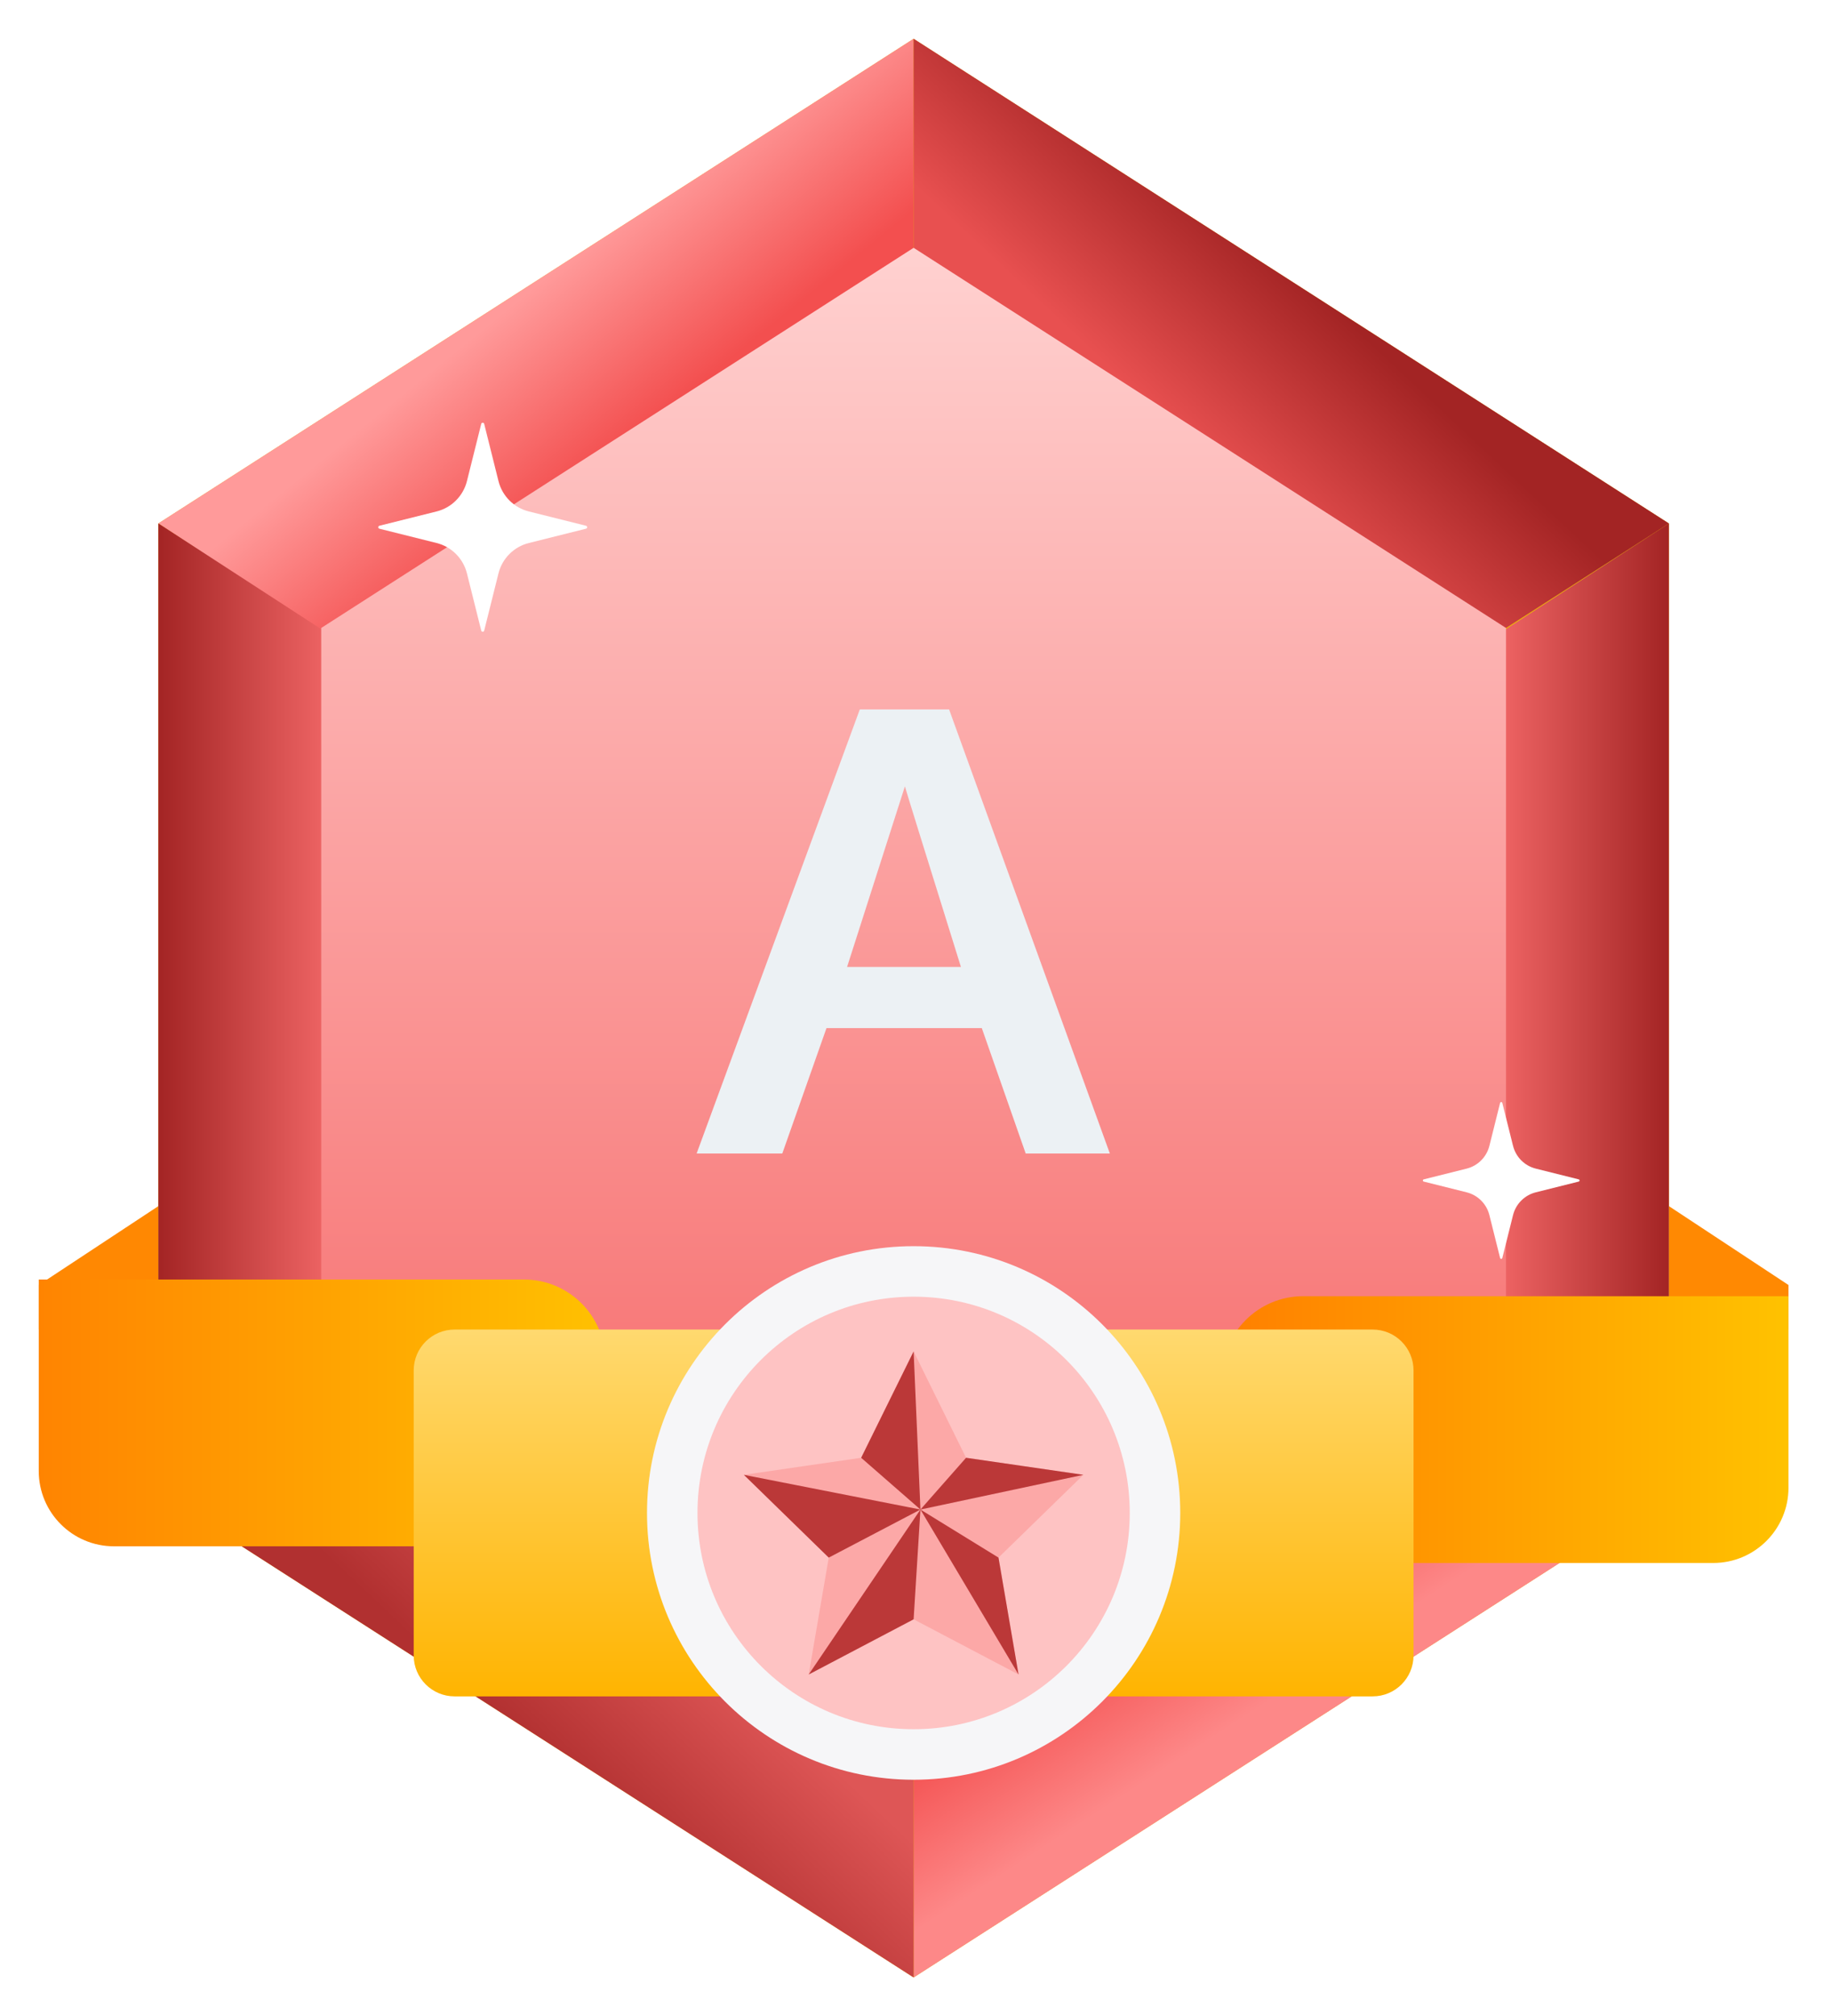 <svg width="189" height="208" viewBox="0 0 189 208" fill="none" xmlns="http://www.w3.org/2000/svg">
<g clip-path="url(#clip0_1002_2515)" filter="url(#filter0_d_1002_2515)">
<path d="M184.611 128.564L172.266 120.426V129.72L184.611 133.16V128.564Z" fill="#FF8902"/>
<path d="M4 128.564L16.346 120.426V129.72L4 133.16V128.564Z" fill="#FF8802"/>
<path d="M16.346 50V150L94.306 200L172.266 150V50L94.306 0L16.346 50Z" fill="#ECB20C"/>
<path d="M66.001 82.737L94.306 21.565V0L16.346 50L66.001 82.737Z" fill="url(#paint0_linear_1002_2515)"/>
<path d="M131.188 120.426L94.306 178.435V200L172.266 150L155.453 139.217L131.188 120.426Z" fill="url(#paint1_linear_1002_2515)"/>
<path d="M92.958 152.825L33.158 139.217L16.346 150L94.306 200V178.435L92.958 152.825Z" fill="url(#paint2_linear_1002_2515)"/>
<path d="M95.638 48.085L155.453 60.783L172.266 50L94.306 0V21.565L95.638 48.085Z" fill="url(#paint3_linear_1002_2515)"/>
<path d="M68.696 117.781L35.682 62.544L16.346 50V150L33.158 139.217L68.696 117.781Z" fill="url(#paint4_linear_1002_2515)"/>
<path d="M119.915 117.781L152.929 62.544L172.266 50V150L155.453 139.217L119.915 117.781Z" fill="url(#paint5_linear_1002_2515)"/>
<path d="M33.158 60.783V139.217L94.306 178.435L155.453 139.217V60.783L94.306 21.565L33.158 60.783Z" fill="url(#paint6_linear_1002_2515)"/>
<path d="M62.484 155.521H11.766C7.477 155.521 4 152.044 4 147.755V127.999H54.089C58.725 127.999 62.484 131.757 62.484 136.394V155.521Z" fill="url(#paint7_linear_1002_2515)"/>
<path d="M176.845 157.241H126.127V138.114C126.127 133.478 129.885 129.719 134.522 129.719H184.611V149.475C184.611 153.764 181.134 157.241 176.845 157.241Z" fill="url(#paint8_linear_1002_2515)"/>
<path d="M141.688 171.002H46.923C44.592 171.002 42.703 169.112 42.703 166.782V137.38C42.703 135.049 44.593 133.16 46.923 133.16H141.689C144.02 133.16 145.909 135.05 145.909 137.38V166.782C145.909 169.113 144.019 171.002 141.688 171.002Z" fill="url(#paint9_linear_1002_2515)"/>
<path d="M94.306 179.603C109.506 179.603 121.828 167.281 121.828 152.081C121.828 136.881 109.506 124.559 94.306 124.559C79.106 124.559 66.784 136.881 66.784 152.081C66.784 167.281 79.106 179.603 94.306 179.603Z" fill="#F6F6F8"/>
<path d="M94.306 174.391C106.628 174.391 116.616 164.402 116.616 152.081C116.616 139.76 106.628 129.771 94.306 129.771C81.985 129.771 71.996 139.76 71.996 152.081C71.996 164.402 81.985 174.391 94.306 174.391Z" fill="#FEC3C3"/>
<path d="M94.306 135.417L99.72 146.388L111.828 148.147L103.067 156.687L105.135 168.745L94.306 163.052L83.476 168.745L85.545 156.687L76.784 148.147L88.891 146.388L94.306 135.417Z" fill="#FCA8A7"/>
<path d="M94.306 135.417L95.01 151.728L99.72 146.388L105.774 147.267L111.828 148.147L95.01 151.728L103.067 156.687L104.101 162.716L105.135 168.745L95.01 151.728L94.306 163.052L88.891 165.899L83.476 168.745L95.01 151.728L85.545 156.687L81.164 152.417L76.784 148.147L95.01 151.728L88.891 146.388L91.598 140.902L94.306 135.417Z" fill="#BB3838"/>
<path d="M49.979 61.053L51.454 55.152C51.643 54.395 52.035 53.703 52.587 53.151C53.139 52.599 53.831 52.207 54.588 52.018L60.489 50.543C60.648 50.503 60.648 50.277 60.489 50.238L54.588 48.763C53.831 48.574 53.139 48.182 52.587 47.63C52.035 47.078 51.643 46.386 51.454 45.629L49.979 39.728C49.939 39.569 49.713 39.569 49.674 39.728L48.199 45.629C48.01 46.386 47.618 47.078 47.066 47.63C46.514 48.182 45.822 48.574 45.065 48.763L39.164 50.238C39.005 50.278 39.005 50.504 39.164 50.543L45.065 52.018C45.822 52.207 46.514 52.599 47.066 53.151C47.618 53.703 48.01 54.395 48.199 55.152L49.674 61.053C49.714 61.212 49.94 61.212 49.979 61.053Z" fill="white"/>
<path d="M155.073 125.779L156.179 121.353C156.321 120.785 156.615 120.266 157.029 119.852C157.443 119.438 157.962 119.144 158.53 119.002L162.956 117.895C163.075 117.865 163.075 117.696 162.956 117.666L158.53 116.559C157.962 116.417 157.443 116.123 157.029 115.709C156.615 115.295 156.321 114.776 156.179 114.208L155.073 109.782C155.043 109.663 154.874 109.663 154.844 109.782L153.738 114.208C153.596 114.776 153.302 115.295 152.888 115.709C152.474 116.123 151.955 116.417 151.387 116.559L146.961 117.666C146.842 117.696 146.842 117.865 146.961 117.895L151.387 119.002C151.955 119.144 152.474 119.438 152.888 119.852C153.302 120.266 153.596 120.785 153.738 121.353L154.844 125.779C154.874 125.898 155.043 125.898 155.073 125.779Z" fill="white"/>
<path d="M71.906 115L88.75 69.188H97.969L114.562 115H105.875L101.344 102.062H85.312L80.75 115H71.906ZM87.438 95.75H99.188C95.438 83.729 93.51 77.521 93.406 77.125L87.438 95.75Z" fill="#ECF1F4"/>
</g>
<defs>
<filter id="filter0_d_1002_2515" x="0" y="0" width="188.611" height="208" filterUnits="userSpaceOnUse" color-interpolation-filters="sRGB">
<feFlood flood-opacity="0" result="BackgroundImageFix"/>
<feColorMatrix in="SourceAlpha" type="matrix" values="0 0 0 0 0 0 0 0 0 0 0 0 0 0 0 0 0 0 127 0" result="hardAlpha"/>
<feOffset dy="4"/>
<feGaussianBlur stdDeviation="2"/>
<feComposite in2="hardAlpha" operator="out"/>
<feColorMatrix type="matrix" values="0 0 0 0 0 0 0 0 0 0 0 0 0 0 0 0 0 0 0.25 0"/>
<feBlend mode="normal" in2="BackgroundImageFix" result="effect1_dropShadow_1002_2515"/>
<feBlend mode="normal" in="SourceGraphic" in2="effect1_dropShadow_1002_2515" result="shape"/>
</filter>
<linearGradient id="paint0_linear_1002_2515" x1="55.572" y1="25.305" x2="67.194" y2="39.665" gradientUnits="userSpaceOnUse">
<stop stop-color="#FF9A9A"/>
<stop offset="1" stop-color="#F34F4F"/>
</linearGradient>
<linearGradient id="paint1_linear_1002_2515" x1="130.877" y1="171.56" x2="122.483" y2="158.67" gradientUnits="userSpaceOnUse">
<stop stop-color="#FD8888"/>
<stop offset="1" stop-color="#F34F4F"/>
</linearGradient>
<linearGradient id="paint2_linear_1002_2515" x1="54.269" y1="176.114" x2="68.251" y2="161.366" gradientUnits="userSpaceOnUse">
<stop stop-color="#B13030"/>
<stop offset="1" stop-color="#DE5656"/>
</linearGradient>
<linearGradient id="paint3_linear_1002_2515" x1="134.03" y1="24.252" x2="120.045" y2="39.181" gradientUnits="userSpaceOnUse">
<stop stop-color="#A32424"/>
<stop offset="1" stop-color="#E85050"/>
</linearGradient>
<linearGradient id="paint4_linear_1002_2515" x1="16.345" y1="100" x2="35.604" y2="100" gradientUnits="userSpaceOnUse">
<stop stop-color="#A32424"/>
<stop offset="1" stop-color="#F66B6B"/>
</linearGradient>
<linearGradient id="paint5_linear_1002_2515" x1="172.266" y1="100" x2="153.007" y2="100" gradientUnits="userSpaceOnUse">
<stop stop-color="#A32424"/>
<stop offset="1" stop-color="#F76B6B"/>
</linearGradient>
<linearGradient id="paint6_linear_1002_2515" x1="94.306" y1="178.435" x2="94.306" y2="21.565" gradientUnits="userSpaceOnUse">
<stop stop-color="#F55858"/>
<stop offset="1" stop-color="#FFD1D0"/>
</linearGradient>
<linearGradient id="paint7_linear_1002_2515" x1="4" y1="141.76" x2="62.484" y2="141.76" gradientUnits="userSpaceOnUse">
<stop stop-color="#FF8401"/>
<stop offset="1" stop-color="#FFC101"/>
</linearGradient>
<linearGradient id="paint8_linear_1002_2515" x1="126.128" y1="143.48" x2="184.611" y2="143.48" gradientUnits="userSpaceOnUse">
<stop stop-color="#FF7F00"/>
<stop offset="0" stop-color="#FF7F00"/>
<stop offset="1" stop-color="#FFC200"/>
</linearGradient>
<linearGradient id="paint9_linear_1002_2515" x1="94.306" y1="171.002" x2="94.306" y2="133.16" gradientUnits="userSpaceOnUse">
<stop stop-color="#FFB401"/>
<stop offset="1" stop-color="#FFD96F"/>
</linearGradient>
<clipPath id="clip0_1002_2515">
<rect width="180.611" height="200" fill="white" transform="translate(4)"/>
</clipPath>
</defs>
</svg>
